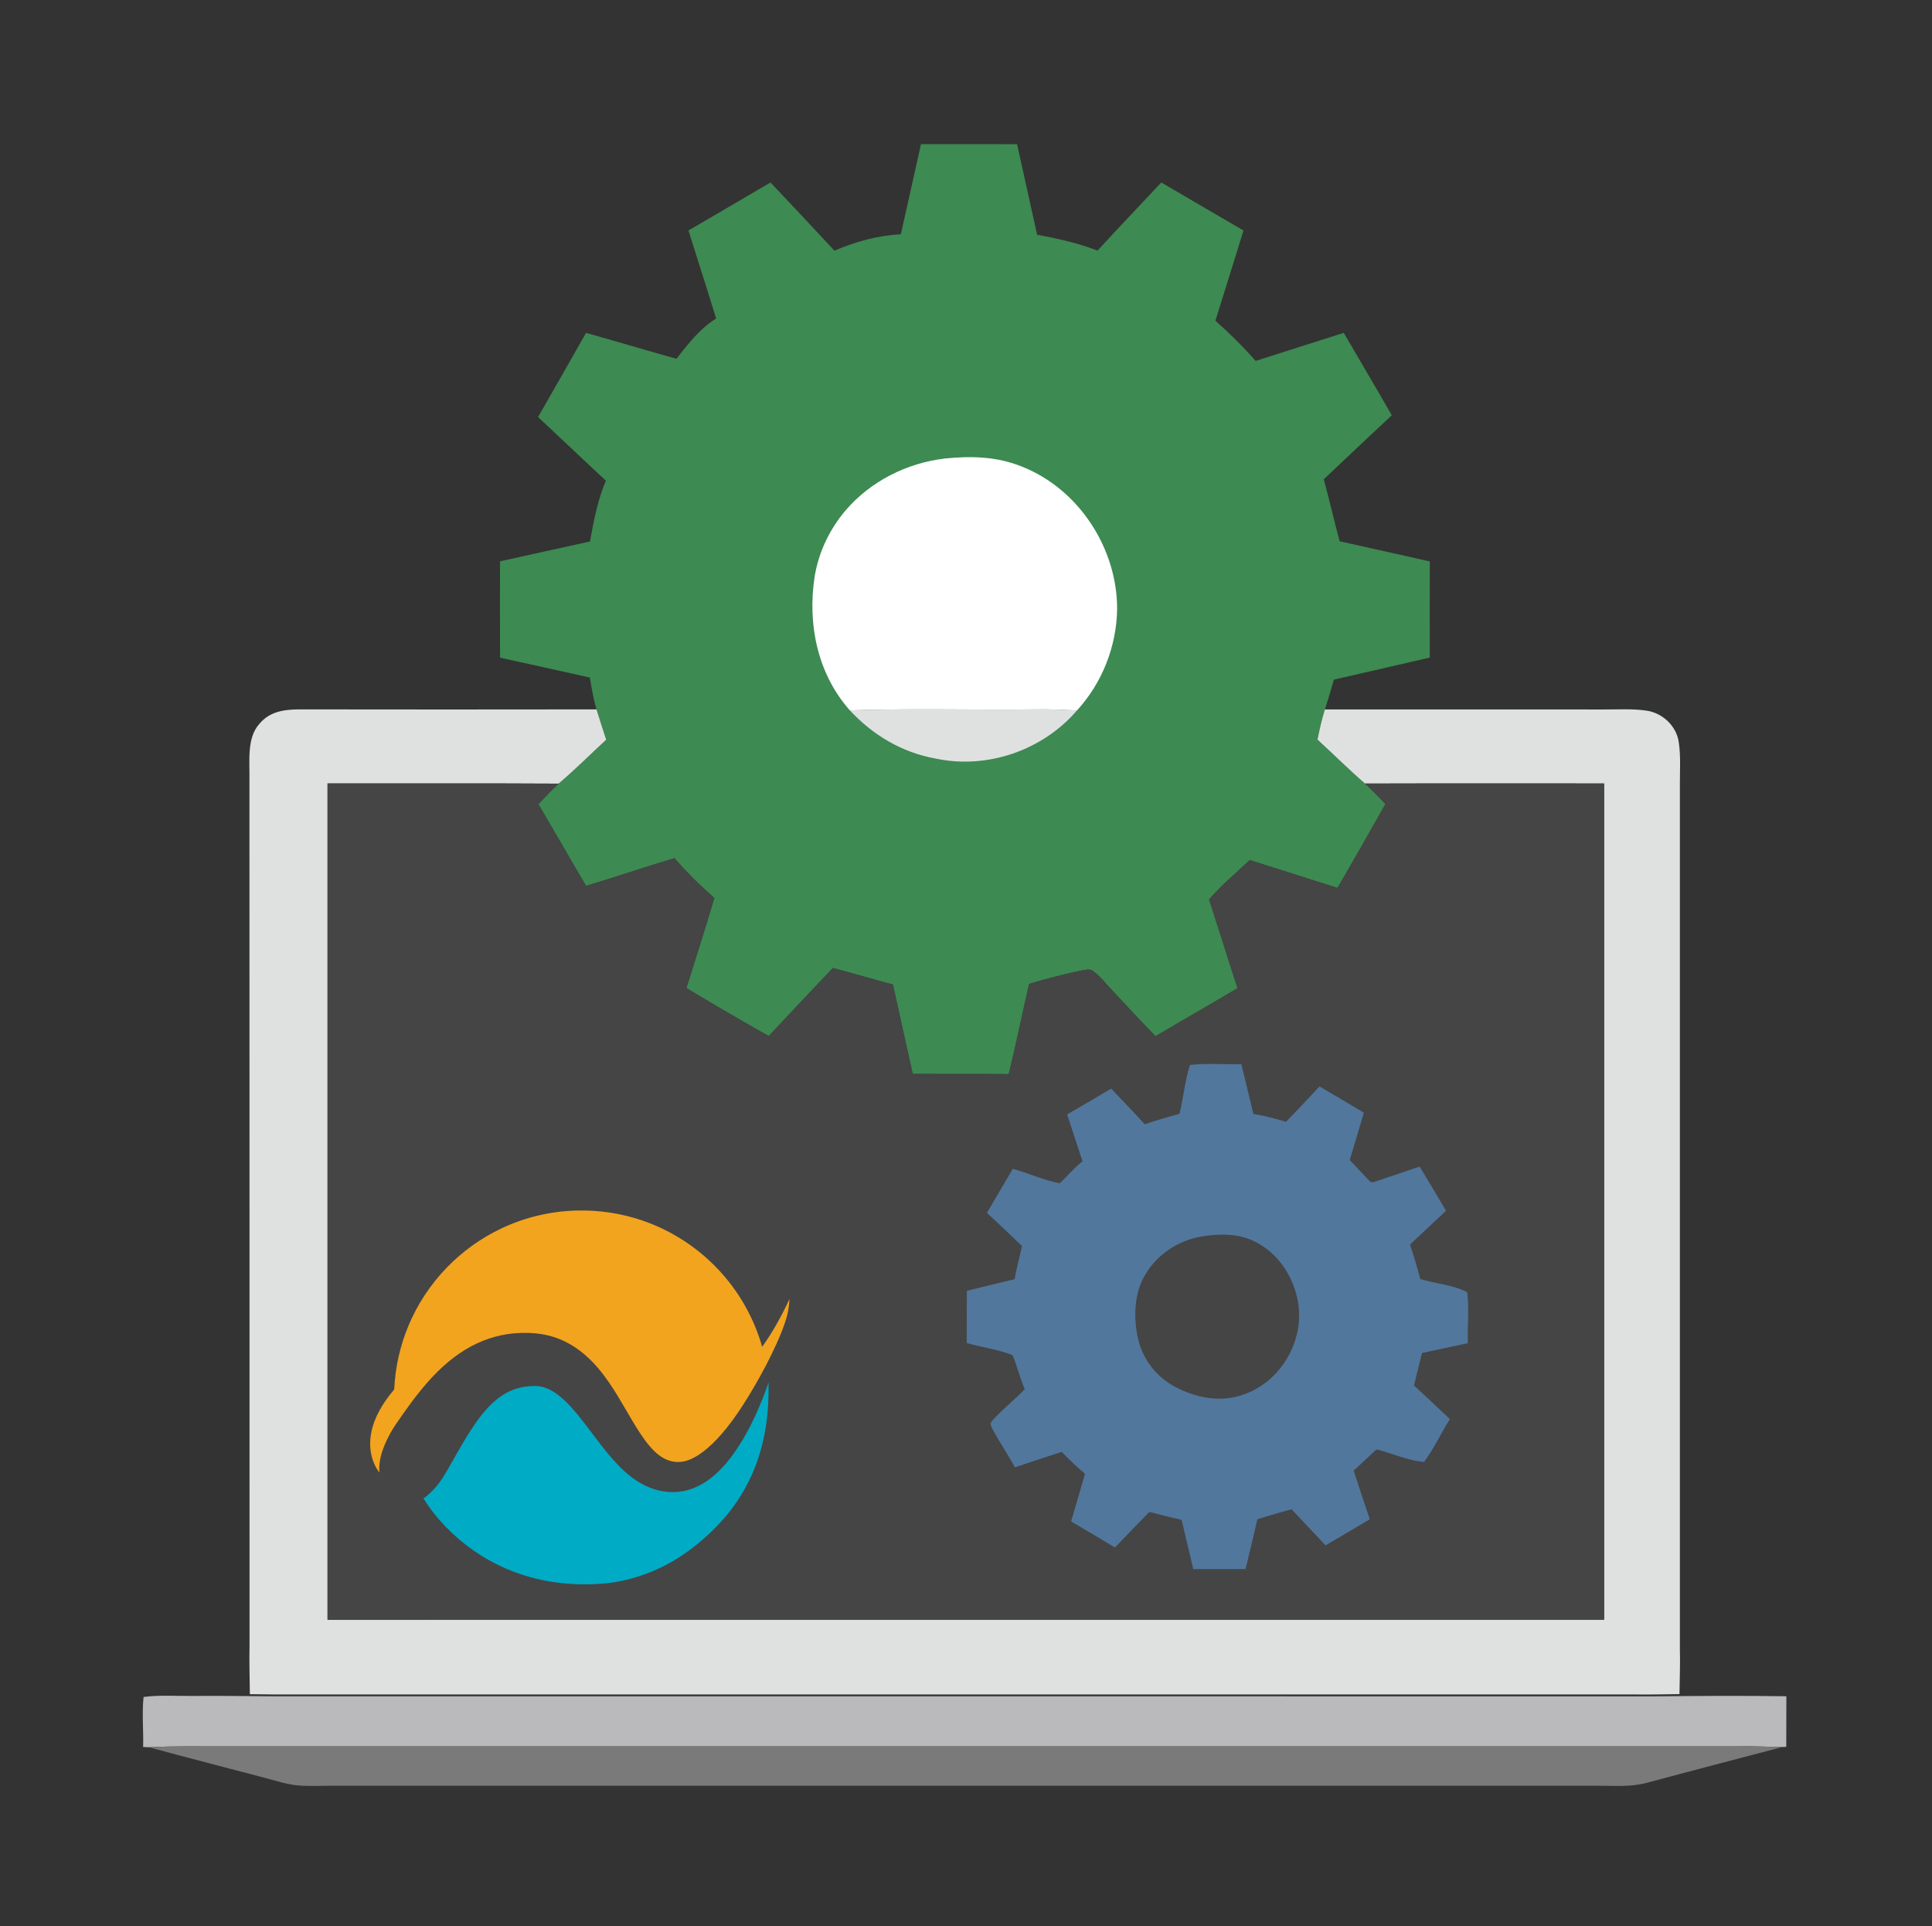 <?xml version="1.0" encoding="UTF-8" standalone="no"?>
<svg
   version="1.1"
   viewBox="0 0 640 638"
   width="640.0pt"
   height="638.0pt"
   id="svg21246"
   xmlns="http://www.w3.org/2000/svg"
   xmlns:svg="http://www.w3.org/2000/svg">
  <rect x="0" y="0" width="640" height="638" fill="#333333" stroke="none"/>
  <defs
     id="defs21250" />
  <path
     d="M 305.08 47.75 C 315.69 47.75 326.31 47.73 336.92 47.77 C 339.11 57.77 341.37 67.75 343.56 77.75 C 350.37 79.01 357.09 80.52 363.57 83.01 C 370.53 75.41 377.65 67.96 384.70 60.44 C 393.77 65.75 402.84 71.07 411.93 76.35 C 408.85 86.32 405.74 96.28 402.62 106.23 C 407.32 110.42 411.79 114.81 415.94 119.55 C 425.67 116.47 435.40 113.35 445.13 110.25 C 450.43 119.36 455.81 128.42 461.05 137.56 C 453.49 144.57 446.03 151.68 438.52 158.75 C 440.37 165.57 441.92 172.47 443.78 179.29 C 453.73 181.54 463.70 183.68 473.64 185.98 C 473.61 196.59 473.62 207.20 473.63 217.81 C 463.05 220.27 452.45 222.68 441.86 225.11 C 440.94 228.43 439.94 231.72 438.89 234.99 C 437.85 238.27 437.11 241.61 436.43 244.98 C 441.72 249.81 446.76 254.87 452.18 259.54 C 454.52 261.72 456.75 264.01 458.96 266.31 C 453.73 275.62 448.44 284.89 443.07 294.12 C 433.38 291.03 423.69 287.96 413.99 284.89 C 409.43 289.19 404.66 293.16 400.54 297.92 C 403.71 307.71 406.76 317.54 409.95 327.32 C 400.94 332.70 391.81 337.88 382.78 343.23 C 377.82 338.18 373.04 332.97 368.20 327.80 C 366.14 325.63 364.17 323.00 361.65 321.35 C 360.48 320.92 358.95 321.40 357.74 321.57 C 352.08 322.82 346.44 324.19 340.91 325.91 C 338.61 335.86 336.61 345.87 334.16 355.79 C 323.55 355.69 312.95 355.78 302.35 355.72 C 300.13 345.86 297.97 335.98 295.79 326.11 C 289.14 324.36 282.56 322.39 275.91 320.63 C 268.78 328.10 261.72 335.65 254.66 343.19 C 245.48 338.04 236.40 332.69 227.37 327.28 C 230.50 317.35 233.67 307.42 236.62 297.44 C 231.91 293.31 227.53 289.00 223.43 284.26 C 213.61 287.16 203.94 290.53 194.13 293.44 C 188.90 284.40 183.57 275.42 178.35 266.37 C 180.51 264.04 182.71 261.75 185.03 259.57 C 190.51 254.95 195.54 249.87 200.81 245.02 C 199.76 241.66 198.61 238.33 197.59 234.97 C 196.59 231.51 195.98 227.98 195.41 224.43 C 185.50 222.18 175.57 220.04 165.65 217.85 C 165.60 207.21 165.62 196.56 165.63 185.92 C 175.57 183.72 185.51 181.53 195.45 179.35 C 196.68 172.46 197.97 165.68 200.70 159.21 C 193.17 152.23 185.74 145.14 178.24 138.13 C 183.54 128.84 188.89 119.58 194.13 110.26 C 204.13 113.07 214.09 116.04 224.09 118.85 C 228.02 113.83 231.71 108.93 237.23 105.51 C 234.25 95.77 231.10 86.07 228.06 76.34 C 237.14 71.08 246.18 65.75 255.23 60.44 C 262.31 67.95 269.41 75.45 276.41 83.03 C 283.64 79.95 290.53 78.06 298.42 77.59 C 300.62 67.64 302.88 57.70 305.08 47.75 Z"
     fill="#43b763"
     id="path21228"
     style="fill:#43b763;fill-opacity:0.659" />
  <path
     d="M 312.97 151.88 C 321.71 150.99 330.24 151.19 338.48 154.54 C 357.42 161.98 370.22 181.78 370.06 202.00 C 369.81 214.27 365.06 226.27 356.76 235.32 C 352.17 235.10 347.59 234.88 343.00 234.97 C 322.52 235.21 301.99 234.61 281.52 235.29 C 270.78 223.16 267.44 206.74 269.86 190.98 C 271.18 182.90 274.81 175.31 280.09 169.08 C 288.39 159.40 300.36 153.38 312.97 151.88 Z"
     fill="#ffffff"
     id="path21230" />
  <path
     d="M 99.00 234.97 C 131.86 235.01 164.73 235.03 197.59 234.97 C 198.61 238.33 199.76 241.66 200.81 245.02 C 195.54 249.87 190.51 254.95 185.03 259.57 C 159.52 259.42 134.01 259.54 108.50 259.50 C 108.50 351.83 108.50 444.17 108.50 536.50 C 249.46 536.50 390.42 536.50 531.38 536.49 C 531.38 444.16 531.38 351.84 531.38 259.51 C 504.99 259.52 478.57 259.46 452.18 259.54 C 446.76 254.87 441.72 249.81 436.43 244.98 C 437.11 241.61 437.85 238.27 438.89 234.99 C 469.59 235.01 500.30 235.00 531.00 235.00 C 535.86 235.03 540.93 234.68 545.73 235.43 C 550.97 236.33 555.44 240.64 556.13 245.97 C 556.81 250.55 556.46 255.38 556.48 260.00 C 556.48 355.33 556.49 450.67 556.48 546.00 C 556.63 551.05 556.40 556.09 556.35 561.14 C 551.23 561.20 546.12 561.34 541.00 561.25 C 397.33 561.24 253.67 561.25 110.00 561.25 C 100.92 561.22 91.84 561.34 82.77 561.16 C 82.70 555.77 82.55 550.39 82.66 545.00 C 82.63 449.34 82.68 353.66 82.63 258.00 C 82.75 252.21 81.70 244.53 85.84 239.87 C 89.22 235.72 93.93 235.01 99.00 234.97 Z"
     fill="#dfe1e0"
     id="path21232" />
  <path
     d="M 281.52 235.29 C 301.99 234.61 322.52 235.21 343.00 234.97 C 347.59 234.88 352.17 235.10 356.76 235.32 C 345.43 248.52 327.06 254.89 310.00 251.27 C 298.85 249.29 289.19 243.53 281.52 235.29 Z"
     fill="#dfe1e0"
     id="path21234" />
  <path
     d="M 108.50 259.50 C 134.01 259.54 159.52 259.42 185.03 259.57 C 182.71 261.75 180.51 264.04 178.35 266.37 C 183.57 275.42 188.90 284.40 194.13 293.44 C 203.94 290.53 213.61 287.16 223.43 284.26 C 227.53 289.00 231.91 293.31 236.62 297.44 C 233.67 307.42 230.50 317.35 227.37 327.28 C 236.40 332.69 245.48 338.04 254.66 343.19 C 261.72 335.65 268.78 328.10 275.91 320.63 C 282.56 322.39 289.14 324.36 295.79 326.11 C 297.97 335.98 300.13 345.86 302.35 355.72 C 312.95 355.78 323.55 355.69 334.16 355.79 C 336.61 345.87 338.61 335.86 340.91 325.91 C 346.44 324.19 352.08 322.82 357.74 321.57 C 358.95 321.40 360.48 320.92 361.65 321.35 C 364.17 323.00 366.14 325.63 368.20 327.80 C 373.04 332.97 377.82 338.18 382.78 343.23 C 391.81 337.88 400.94 332.70 409.95 327.32 C 406.76 317.54 403.71 307.71 400.54 297.92 C 404.66 293.16 409.43 289.19 413.99 284.89 C 423.69 287.96 433.38 291.03 443.07 294.12 C 448.44 284.89 453.73 275.62 458.96 266.31 C 456.75 264.01 454.52 261.72 452.18 259.54 C 478.57 259.46 504.99 259.52 531.38 259.51 C 531.38 351.84 531.38 444.16 531.38 536.49 C 390.42 536.50 249.46 536.50 108.50 536.50 C 108.50 444.17 108.50 351.83 108.50 259.50 Z"
     fill="#454545"
     id="path21236" />
  <path
     d="M 394.19 352.76 C 399.77 352.09 405.57 352.65 411.20 352.49 C 412.58 357.98 413.89 363.48 415.19 368.99 C 418.87 369.54 422.44 370.54 426.01 371.57 C 429.77 367.73 433.43 363.81 437.10 359.87 C 442.01 362.75 446.92 365.62 451.79 368.57 C 450.24 373.80 448.66 379.02 447.13 384.25 C 449.40 386.68 451.68 389.10 453.98 391.50 L 454.89 391.60 C 460.02 389.87 465.14 388.12 470.27 386.41 C 473.24 391.25 476.12 396.15 479.00 401.05 C 475.04 404.79 471.06 408.51 467.08 412.23 C 468.35 415.99 469.46 419.80 470.47 423.64 C 475.47 425.22 481.45 425.59 486.03 428.02 C 486.73 433.57 486.06 439.31 486.23 444.91 C 481.18 445.99 476.13 447.09 471.07 448.15 C 470.15 451.73 469.30 455.32 468.40 458.90 C 472.40 462.58 476.34 466.32 480.30 470.05 C 477.33 474.68 475.06 479.83 471.74 484.22 C 466.41 483.88 461.16 481.32 455.95 480.09 C 453.48 482.47 450.92 484.76 448.43 487.11 C 450.15 492.50 451.94 497.87 453.76 503.23 C 448.88 506.13 444.00 509.02 439.09 511.88 C 435.37 507.88 431.62 503.91 427.87 499.93 C 424.04 500.88 420.29 502.08 416.52 503.22 C 415.28 508.74 413.92 514.23 412.60 519.73 C 406.83 519.74 401.06 519.75 395.29 519.74 C 393.98 514.30 392.69 508.85 391.42 503.40 C 387.82 502.66 384.28 501.70 380.73 500.79 C 376.89 504.68 373.14 508.65 369.35 512.58 C 364.53 509.66 359.68 506.79 354.82 503.94 C 356.37 498.68 357.92 493.42 359.43 488.15 C 356.70 485.90 354.16 483.46 351.71 480.91 C 346.53 482.57 341.38 484.29 336.22 486.01 C 333.96 481.92 331.36 478.02 329.07 473.94 C 328.66 472.89 327.58 471.66 328.64 470.66 C 331.94 466.87 336.02 463.78 339.49 460.13 C 337.83 456.48 336.99 452.52 335.40 448.86 C 330.60 446.92 325.22 446.32 320.24 444.84 C 320.23 439.08 320.28 433.32 320.29 427.57 C 325.56 426.24 330.84 424.97 336.13 423.70 C 336.70 419.98 337.78 416.41 338.55 412.73 C 334.73 409.01 330.84 405.37 326.94 401.73 C 329.79 396.87 332.66 392.02 335.51 387.15 C 340.72 388.58 345.76 390.94 351.05 391.94 C 353.63 389.56 355.80 386.82 358.60 384.66 C 356.93 379.48 355.19 374.31 353.50 369.14 C 358.38 366.32 363.24 363.46 368.08 360.59 C 371.84 364.49 375.56 368.40 379.20 372.41 C 383.00 371.06 386.89 370.05 390.74 368.89 C 392.05 363.57 392.50 357.97 394.19 352.76 Z"
     fill="#5993ce"
     id="path21238"
     style="fill:#5993ce;fill-opacity:0.646" />
  <path
     d="M 397.48 409.66 C 403.44 408.59 410.18 408.42 415.70 411.27 C 426.54 416.56 432.53 430.24 429.63 441.84 C 427.41 451.24 420.50 459.26 411.19 462.16 C 403.71 464.62 395.63 462.83 388.88 459.15 C 382.76 455.78 378.32 449.88 376.91 443.02 C 375.46 436.31 375.70 428.37 379.31 422.34 C 383.15 415.65 389.96 411.13 397.48 409.66 Z"
     fill="#454545"
     id="path21240" />
  <path
     d="M 47.56 562.09 C 53.16 561.37 58.39 561.82 64.00 561.75 C 72.67 561.69 81.33 561.77 90.00 561.87 C 242.67 561.88 395.33 561.86 548.00 561.88 C 562.58 561.73 577.17 561.64 591.76 561.85 C 591.76 567.43 591.73 573.01 591.72 578.60 L 590.47 578.66 C 585.31 578.61 580.16 578.30 575.00 578.46 C 408.67 578.47 242.33 578.46 76.00 578.46 C 67.09 578.51 58.22 578.26 49.32 578.75 C 48.68 578.72 48.05 578.68 47.41 578.65 C 47.57 573.15 46.98 567.56 47.56 562.09 Z"
     fill="#bab9bb"
     id="path21242" />
  <path
     d="M 76.00 578.46 C 242.33 578.46 408.67 578.47 575.00 578.46 C 580.16 578.30 585.31 578.61 590.47 578.66 C 575.49 582.61 560.48 586.49 545.53 590.53 C 540.28 591.92 535.36 591.50 530.00 591.50 C 390.00 591.50 250.00 591.51 110.00 591.50 C 106.08 591.49 102.05 591.73 98.15 591.34 C 94.49 590.91 90.76 589.68 87.19 588.74 C 74.57 585.41 61.93 582.17 49.32 578.75 C 58.22 578.26 67.09 578.51 76.00 578.46 Z"
     fill="#7a7a7a"
     id="path21244" />
  <g
     id="g23237"
     transform="matrix(1.283,0,0,1.283,-34.732,-148.637)">
    <path
       d="m 176.199,428.37 c 5.666,-0.122 11.363,0.744 16.727,2.582 8.591,2.921 16.294,8.327 21.992,15.386 4.103,5.06 7.165,10.95 8.933,17.221 2.778,-3.85 5.075,-8.075 7.075,-12.374 -0.122,1.728 -0.338,3.416 -0.842,5.078 -0.662,2.185 -1.549,4.333 -2.479,6.417 -1.732,3.841 -3.708,7.575 -5.827,11.215 -2.206,3.772 -4.502,7.396 -7.25,10.804 -1.464,1.794 -2.986,3.484 -4.745,4.996 -1.401,1.199 -3.003,2.337 -4.725,3.014 -1.32,0.526 -2.739,0.736 -4.146,0.48 -1.852,-0.308 -3.423,-1.305 -4.77,-2.576 -1.903,-1.808 -3.436,-4.132 -4.824,-6.348 -3.195,-5.196 -5.85,-10.526 -9.843,-15.234 -2.758,-3.228 -6.012,-5.906 -9.986,-7.489 -3.211,-1.302 -6.603,-1.683 -10.046,-1.565 -4.411,0.133 -8.755,1.328 -12.644,3.41 -4.321,2.297 -8.032,5.579 -11.254,9.232 -3.067,3.456 -5.714,7.214 -8.325,11.015 -0.924,1.365 -1.731,2.817 -2.421,4.312 -1.155,2.529 -2.027,5.28 -1.762,8.093 -2.209,-2.914 -2.798,-6.692 -2.128,-10.237 0.764,-4.067 3.066,-7.815 5.705,-10.942 0.135,-0.171 0.252,-0.322 0.256,-0.55 0.274,-5.546 1.51,-11.049 3.651,-16.172 2.324,-5.572 5.705,-10.689 9.901,-15.028 4.014,-4.152 8.784,-7.583 13.999,-10.068 6.164,-2.944 12.95,-4.535 19.777,-4.674 z"
       fill="#f2a41f"
       id="path1181"
       style="stroke-width:0.143" />
    <path
       d="m 225.515,472.795 c 0.016,0.504 -0.013,1.01 -0.015,1.514 0.063,5.302 -0.546,10.688 -1.98,15.8 -2.05,7.403 -5.964,14.258 -11.356,19.736 -2.822,2.93 -5.966,5.593 -9.377,7.815 -5.694,3.729 -12.227,6.145 -18.989,6.946 -1.557,0.156 -3.119,0.222 -4.682,0.278 h -1.467 c -4.132,-0.039 -8.251,-0.503 -12.265,-1.491 -4.946,-1.212 -9.704,-3.208 -14.022,-5.906 -5.291,-3.32 -9.99,-7.655 -13.605,-12.755 -0.481,-0.652 -0.868,-1.363 -1.361,-2.003 1.166,-0.817 2.196,-1.847 3.148,-2.9 1.444,-1.625 2.473,-3.459 3.545,-5.335 2.342,-4.063 4.616,-8.317 7.387,-12.095 1.981,-2.693 4.32,-5.277 7.275,-6.913 2.278,-1.268 4.828,-1.795 7.42,-1.822 1.777,0.017 3.459,0.62 4.94,1.579 2.242,1.434 4.123,3.471 5.827,5.494 3.815,4.589 7.123,9.795 11.356,13.999 2.47,2.411 5.192,4.427 8.5,5.523 3.126,1.033 6.552,1.11 9.675,0.026 3.036,-1.037 5.589,-2.951 7.794,-5.245 1.991,-2.046 3.685,-4.424 5.184,-6.848 2.549,-4.181 4.6,-8.727 6.305,-13.311 0.262,-0.693 0.487,-1.397 0.764,-2.085 z"
       fill="#00abc5"
       id="path1183"
       style="stroke-width:0.143" />
  </g>
</svg>
